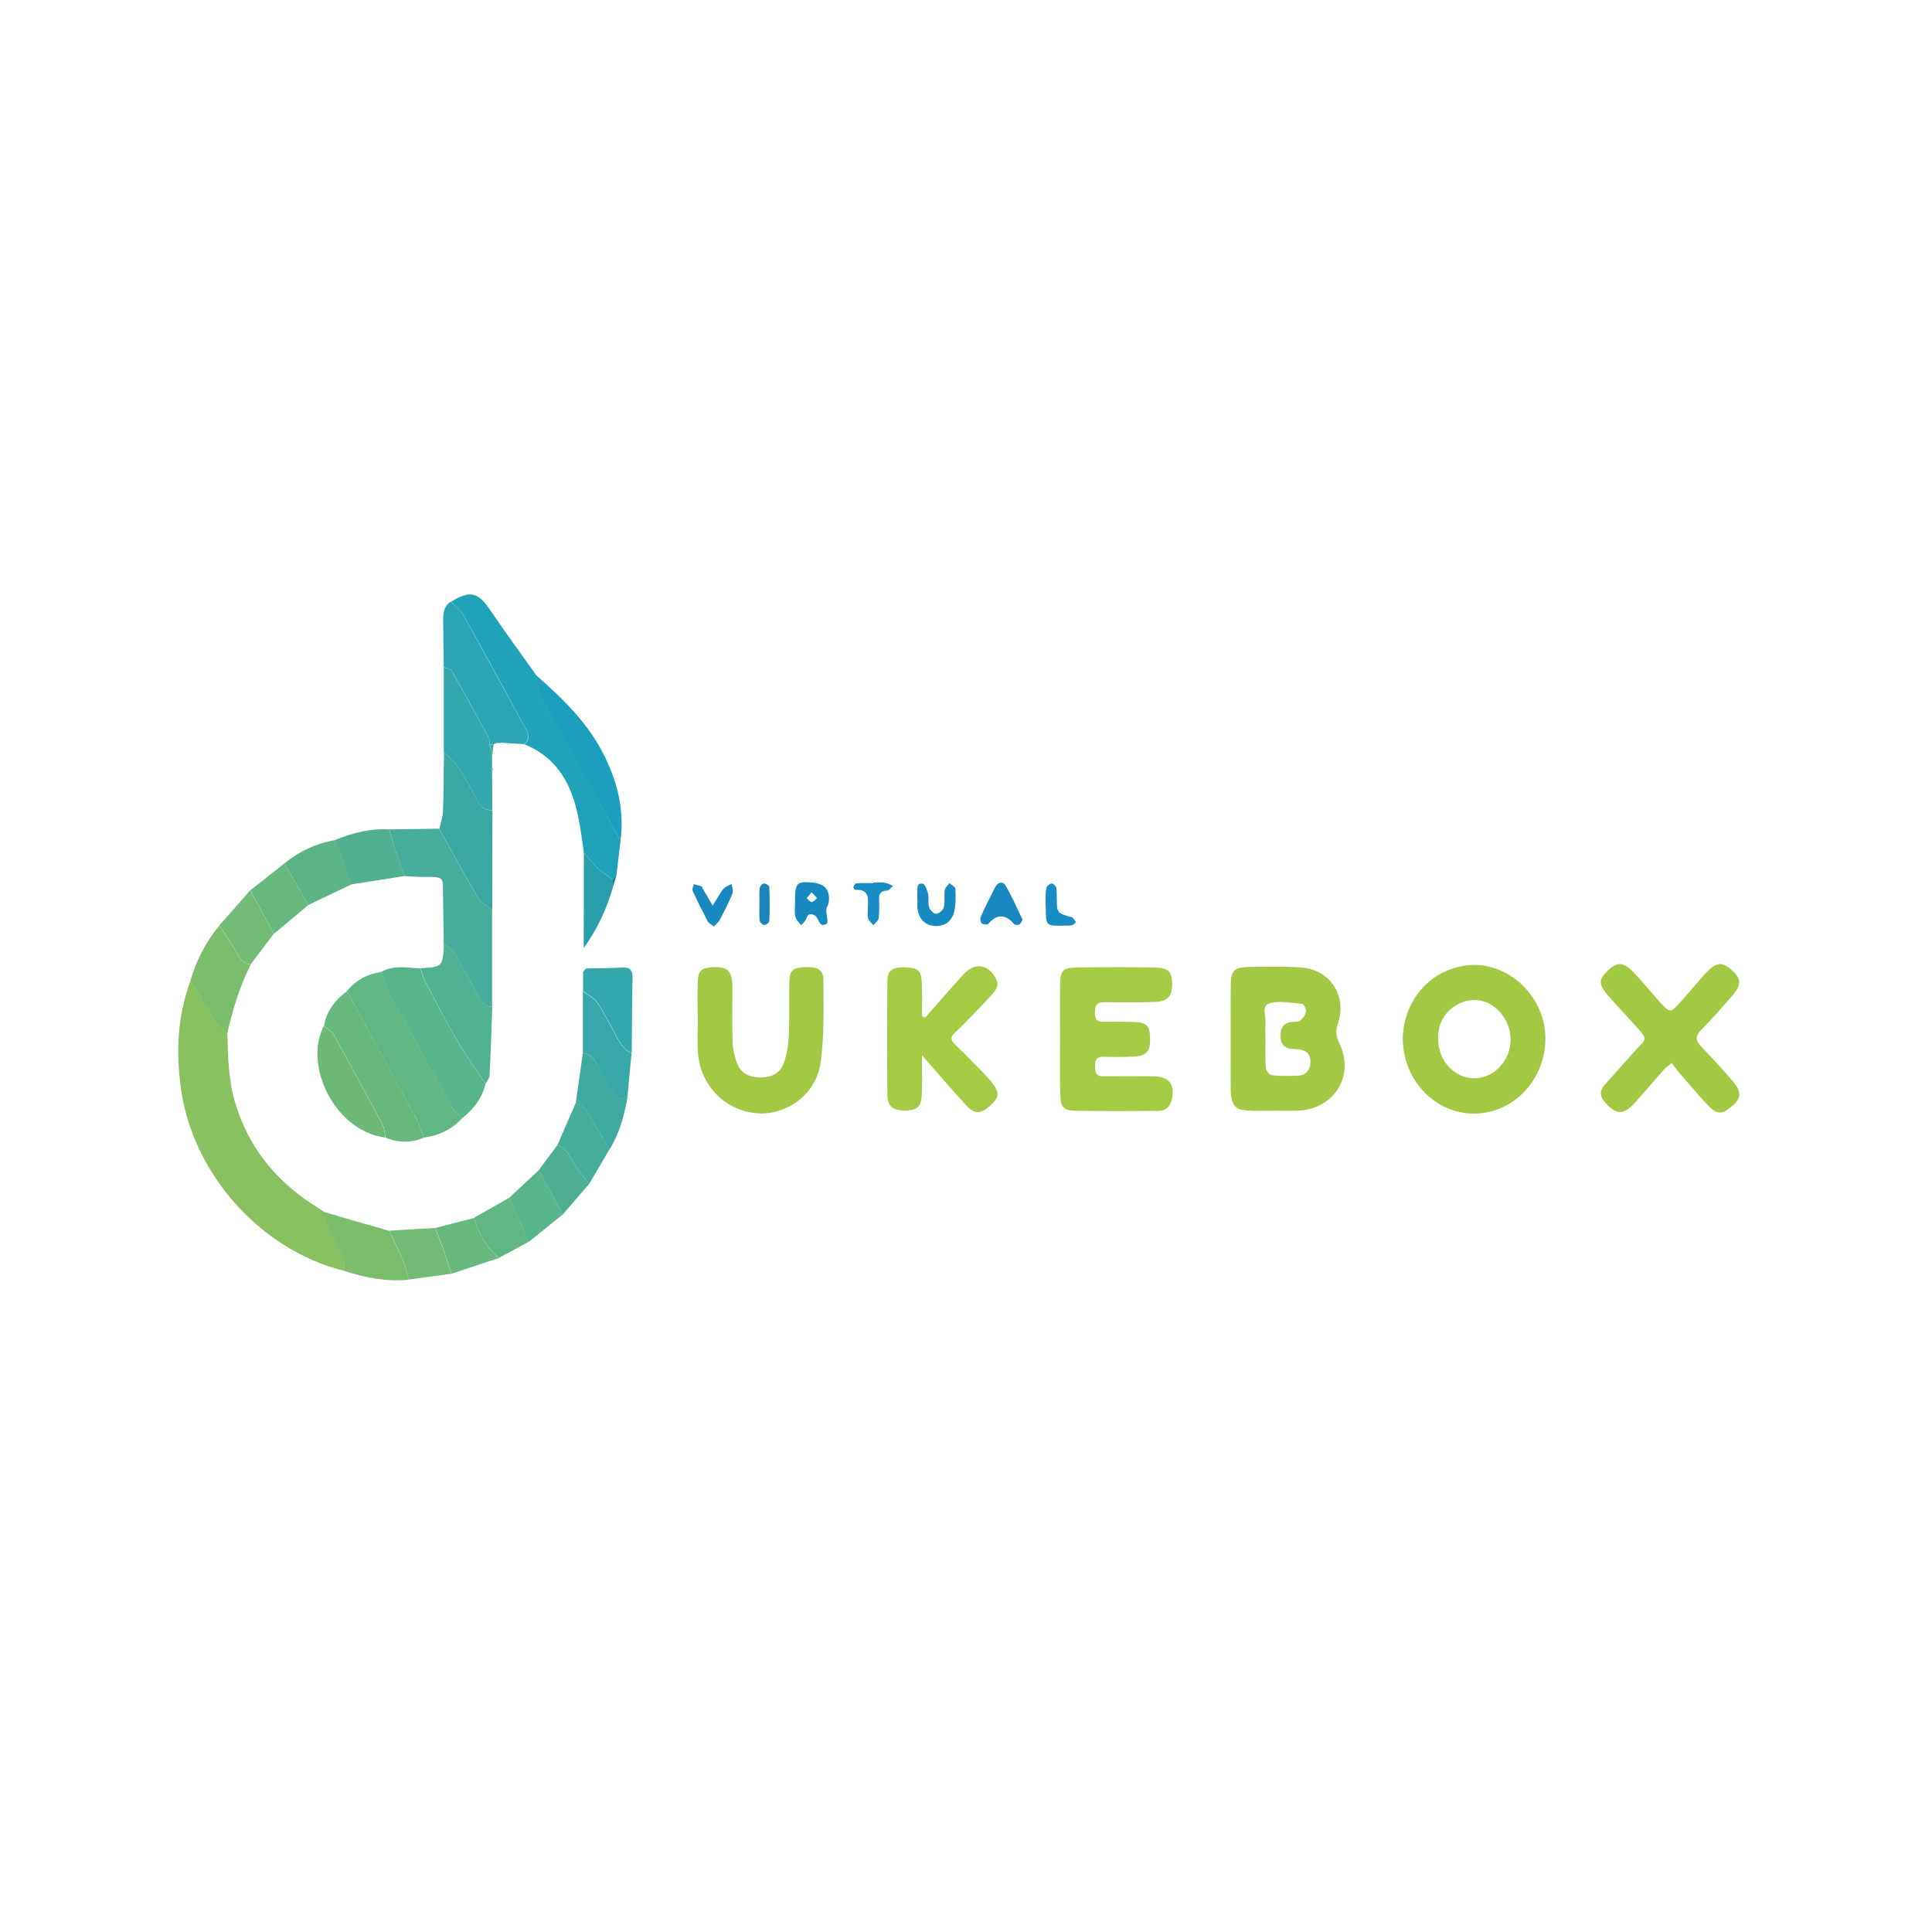 <?xml version="1.0" encoding="utf-8"?>
<!-- Generator: Adobe Illustrator 19.1.0, SVG Export Plug-In . SVG Version: 6.00 Build 0)  -->
<svg version="1.1" id="Layer_1" xmlns="http://www.w3.org/2000/svg" xmlns:xlink="http://www.w3.org/1999/xlink" x="0px" y="0px"
	 viewBox="0 0 1000 1000" style="enable-background:new 0 0 1000 1000;" xml:space="preserve">
<style type="text/css">
	.st0{fill:#88C160;}
	.st1{fill:#A3C844;}
	.st2{fill:#A5CB44;}
	.st3{fill:#21A2BB;}
	.st4{fill:#46AD9A;}
	.st5{fill:#60B784;}
	.st6{fill:#57B48B;}
	.st7{fill:#68B97D;}
	.st8{fill:#2AA5B6;}
	.st9{fill:#3AA7A2;}
	.st10{fill:#4FB092;}
	.st11{fill:#32A8AD;}
	.st12{fill:#1C9EBE;}
	.st13{fill:#7ABD6B;}
	.st14{fill:#6DB976;}
	.st15{fill:#37A8A7;}
	.st16{fill:#50AF90;}
	.st17{fill:#5BB386;}
	.st18{fill:#3EAAA0;}
	.st19{fill:#72BC75;}
	.st20{fill:#4DAE92;}
	.st21{fill:#299EAD;}
	.st22{fill:#188AC1;}
	.st23{fill:#178CC5;}
	.st24{fill:#1984B9;}
	.st25{fill:#1C798C;}
</style>
<path class="st0" d="M177.8,657.7c-43.3-10.9-78.2-50.4-84.2-94.6c-2.6-19.1-1.7-37.6,5.1-55.7c4.3,7.1,8.5,14.2,13,21.2
	c1.6,2.4,4,4.3,6,6.4c0.3,11.9,0.5,23.7,3.9,35.3c6.7,22.9,20.5,40.3,40.4,53.2c1.9,1.3,3.9,2.5,5.8,3.8c0.9,3.1,1.6,6.3,2.9,9.2
	c2.3,5.1,5.1,9.9,7.3,15C178.5,653.2,177.8,655.6,177.8,657.7z"/>
<path class="st1" d="M659.7,574.9c-4.6,0-9.3,0.2-13.9-0.1c-6.2-0.4-8-2.3-8.7-8.6c-0.1-0.7-0.1-1.3-0.1-2c0-17.9-0.1-35.8,0-53.7
	c0.1-8.3,1.6-9.8,10-10c8.6-0.2,17.3-0.3,25.8,0.2c15.6,0.9,24.7,14.5,19.6,29.4c-1.3,3.9-0.7,6.5,0.9,10
	c8.1,16.9-2.9,34.2-21.8,34.8C667.7,575,663.7,574.9,659.7,574.9C659.7,574.9,659.7,574.9,659.7,574.9z M655,537.9
	C655,537.9,655,537.9,655,537.9c0,5-0.2,10,0.2,14.9c0.1,1.4,2,3.7,3.2,3.8c4.6,0.4,9.3,0.4,13.9,0.1c3.9-0.3,5.8-3.1,6-6.8
	c0.2-3.9-1.9-6.2-5.8-6.7c-1.3-0.2-2.7-0.2-4-0.3c-4.1-0.4-5.7-3-5.7-6.8c0-3.7,1.3-6.5,5.4-7.1c1.6-0.2,3.6,0.1,4.8-0.8
	c1.4-1,2.7-2.9,3-4.6c0.2-1.3-1.2-3.9-2.1-4c-5.6-0.5-11.5-1.8-16.7-0.3c-4.5,1.2-1.8,6.9-2.2,10.6C654.7,532.6,655,535.2,655,537.9
	z"/>
<path class="st1" d="M762.5,499.4c19.9-0.1,37.1,17.1,37.4,37.6c0.3,21.4-16.2,39.2-36.6,39.4c-20.2,0.2-36.5-16.8-37.2-37.5
	C725.6,520,739,500.5,762.5,499.4z M744.4,538.2c0.1,11.2,8.9,20.3,19.3,19.9c10.1-0.4,18.2-9.4,18.2-20.1c0-10.9-9-20.7-19.1-20.4
	C753.7,517.8,743.6,525.5,744.4,538.2z"/>
<path class="st2" d="M548.7,537.8c0-9.3-0.1-18.6,0-27.9c0.2-7.6,1.3-9,8.6-9.1c13.6-0.3,27.3-0.2,40.9,0c6.5,0.1,8.4,2.3,8.5,8.3
	c0.1,6.4-2.2,9.2-8.8,9.5c-8.6,0.3-17.3,0.3-25.9,0.1c-4.7-0.1-5.5,2.1-5.3,6.1c0.1,2.9,1.3,4.2,4.2,4.1c5.3-0.1,10.6-0.1,16,0.1
	c6.7,0.2,8.2,1.8,8.4,8.3c0.2,6.9-1.7,9.2-8.4,9.6c-5.3,0.3-10.6,0.2-15.9,0.1c-3.8-0.1-4.2,2.1-4.2,5.1c0,3.1,0.6,5.1,4.3,5
	c8.6-0.1,17.3-0.1,25.9,0c7.9,0.1,11,3.8,9.7,11.2c-0.7,4.1-2.9,6.7-7.3,6.7c-14.3,0.1-28.6,0.2-42.9-0.1c-6-0.1-7.5-1.9-7.7-8.1
	C548.5,557.1,548.7,547.4,548.7,537.8C548.7,537.8,548.7,537.8,548.7,537.8z"/>
<path class="st1" d="M865.3,550.2c-1.8,1.5-3.1,2.4-4.2,3.6c-5.1,5.7-10,11.6-15.1,17.2c-5.6,6.1-9.4,6-14.8,0.1
	c-3-3.2-3.6-6.2-0.6-9.6c5.3-6,10.6-11.9,15.9-17.8c5.6-6.3,6.8-5.3,0.2-12.6c-4.4-4.9-9-9.7-13.4-14.7c-6.1-6.9-6.2-9.2-1-14.1
	c5.3-4.9,8.4-4.5,14.7,2.5c4,4.4,7.8,9,11.8,13.5c5.6,6.3,5.7,6.3,11.6-0.3c4.2-4.7,8.2-9.6,12.4-14.2c5.5-5.9,8.4-6.2,13.4-1.8
	c5.4,4.7,5.4,7.8-0.3,14.2c-5,5.7-10,11.5-15.4,16.9c-3.6,3.6-2.5,6,0.5,9.1c5.5,5.7,10.9,11.6,16.1,17.7c4.7,5.6,4.1,9-1.5,13.4
	c-4.4,3.5-7,3.5-11.2-0.8c-5.5-5.8-10.6-11.9-15.8-17.9C867.6,553.2,866.6,551.9,865.3,550.2z"/>
<path class="st1" d="M361.1,526.3c0-6.3-0.2-12.6,0.1-18.9c0.3-5.2,2.1-6.5,7.7-6.8c6.3-0.3,8.8,1.1,9.8,5.9
	c0.5,2.2,0.4,4.6,0.4,6.9c0,8.6-0.2,17.3,0.1,25.9c0.1,3.6,0.9,7.2,2.1,10.6c2,5.8,6.9,7.8,12.6,7.8c5.5,0,10-2.3,11.8-7.5
	c1.6-4.6,2.4-9.6,2.6-14.5c0.4-9.3,0-18.6,0.3-27.9c0.2-5.6,1.9-6.8,7.4-7.2c6.8-0.4,10.2,1.1,10.2,6.5c0,14.6,0.6,29.4-1.6,43.7
	c-2.6,16.2-18.1,26.8-33.3,25.4c-16-1.5-28.7-14.4-30-30.9c-0.5-6.3-0.1-12.6-0.1-18.9C361.2,526.3,361.1,526.3,361.1,526.3z"/>
<path class="st2" d="M478.9,526.7c5.4-6.2,10.8-12.3,16.3-18.5c1.3-1.5,2.6-3,4-4.4c5.8-5.9,12.8-4.5,16.4,3c1.7,3.5-0.3,5.9-2.2,8
	c-4.6,5.2-9.6,10.1-14.4,15.1c-1.6,1.7-3.3,3.3-5,4.9c-2.2,2-1.8,3.8,0.2,5.7c4.8,4.6,9.4,9.4,14.1,14.1c1.6,1.7,3.2,3.4,4.7,5.2
	c4.6,5.7,4.4,8.1-0.6,12.6c-5,4.4-8.1,4.4-12.7-0.7c-7.1-7.8-14-15.8-22.5-25.5c0,8.3,0.2,14.4-0.1,20.5c-0.2,6.2-2.5,8.1-8.7,8.1
	c-6.2,0-9-2-9.1-8c-0.2-19.6-0.2-39.2,0-58.8c0.1-5.9,2.7-7.5,9.4-7.3c6.2,0.2,8.1,1.6,8.4,7.3c0.3,6,0.1,11.9,0.1,17.9
	C477.6,526.2,478.3,526.5,478.9,526.7z"/>
<path class="st3" d="M321.2,434.9c-0.7,6.1-1.4,12.1-2.1,18.2c-0.6,0.7-1.3,1.4-1.9,2c-2.5-1.8-5.2-3.3-7.4-5.3
	c-2.8-2.6-5.1-5.7-7.6-8.5c-0.9-6.1-1.6-12.3-2.9-18.4c-3.4-16.8-10.8-30.8-27.8-37.6c2.8-2.5,2.2-5.2,0.7-8
	c-10.8-19.9-21.6-39.8-32.7-59.6c-1.4-2.4-4-4.2-6-6.2c9.5-6.1,14-5,20.1,4.1c7.7,11.4,15.9,22.5,23.9,33.8c0.9,3.8,1,8,2.8,11.3
	c9.8,18.3,19.9,36.5,30,54.7C313.8,421.8,317.6,428.4,321.2,434.9z"/>
<path class="st4" d="M201.5,429.3c8.6-0.1,17.2-0.3,25.8-0.4c6.6,11.8,12.9,23.7,19.8,35.2c1.7,2.8,5,4.7,7.6,7
	c0,16.6,0,33.2,0,49.9c-3.6,0.4-5.2-1.9-6.7-4.7c-3.2-6.1-6.5-12.2-10.1-18.1c-2.1-3.5-3.4-8-8.2-9.1c-0.1-8.6-0.3-17.2-0.4-25.7
	c-0.1-9.4,1-9.6-9.9-9.5c-3.3,0-6.6-0.3-9.9-0.4c-1.8-4.7-3.6-9.5-5.2-14.2C203.2,435.9,202.5,432.6,201.5,429.3z"/>
<path class="st5" d="M239.2,578.8c-5.3,5.8-12,8.9-19.7,10c-1.3-3.3-2.4-6.8-4.1-10c-11.9-22-23.9-43.9-35.8-65.8
	c4.6-5.8,10.7-8.9,18-10c1.2,3.7,2.1,7.6,3.7,11.1c1.8,3.9,4.3,7.4,6.4,11.2c8.6,15.7,17,31.4,25.7,47
	C234.7,574.8,237.2,576.7,239.2,578.8z"/>
<path class="st6" d="M239.2,578.8c-2-2.1-4.5-4-5.9-6.5c-8.7-15.6-17.1-31.3-25.7-47c-2.1-3.8-4.6-7.3-6.4-11.2
	c-1.6-3.5-2.5-7.4-3.7-11.1c6.4-3.7,13.2-2,20-1.8c0.9,2.5,1.6,5,2.8,7.3c5.2,9.9,10.3,19.9,15.9,29.5c4.6,7.9,10.1,15.3,15.1,22.9
	C249.6,568.4,245.1,574.1,239.2,578.8z"/>
<path class="st7" d="M179.6,513c12,21.9,24,43.8,35.8,65.8c1.7,3.1,2.7,6.6,4.1,10c-6.6,2.8-13.3,2.9-19.9,0
	c-0.5-2.2-0.5-4.7-1.5-6.6c-8.3-15.6-16.8-31.2-25.4-46.7c-1-1.9-3.3-3-5-4.5C169,523.3,173.4,517.6,179.6,513z"/>
<path class="st8" d="M233.4,311.4c2,2.1,4.7,3.8,6,6.2c11,19.8,21.8,39.7,32.7,59.6c1.5,2.8,2.1,5.5-0.7,8
	c-4.1-0.3-8.1-0.5-12.2-0.8c-0.6,0-1.1,0.1-1.7,0.1c-0.7,0.2-1.4,0.5-2.1,0.7c-0.7,0-1.3-0.1-2,0c0-1,0.2-2.1-0.2-2.9
	c-6.3-11.7-12.7-23.5-19.3-35c-0.6-1.1-2.8-1.3-4.2-2c-0.1-8.2-0.3-16.4-0.3-24.6C229.4,317.1,229.8,313.6,233.4,311.4z"/>
<path class="st9" d="M254.8,471.2c-2.6-2.3-5.9-4.2-7.6-7c-6.9-11.6-13.3-23.5-19.8-35.2c0.7-3.1,1.8-6.1,1.9-9.2
	c0.4-10.1,0.3-20.3,0.5-30.4c2.6,2.7,5.7,5.1,7.7,8.2c3.4,5.1,6.4,10.6,9.2,16.1c1.8,3.5,3.9,6,8.2,5.6
	C254.8,436.5,254.8,453.8,254.8,471.2z"/>
<path class="st10" d="M251.4,560.9c-5.1-7.6-10.5-15-15.1-22.9c-5.7-9.6-10.7-19.6-15.9-29.5c-1.2-2.3-1.9-4.9-2.8-7.3
	c11.5-0.8,11.5-0.8,12.2-12.1c4.8,1.1,6.1,5.6,8.2,9.1c3.5,5.9,6.8,12,10.1,18.1c1.5,2.8,3.1,5.1,6.7,4.7
	c-0.4,11.8-0.8,23.7-1.4,35.5C253.3,558,252.1,559.5,251.4,560.9z"/>
<path class="st11" d="M254.8,419.2c-4.3,0.4-6.4-2.1-8.2-5.6c-2.8-5.5-5.7-11-9.2-16.1c-2-3.1-5.1-5.5-7.7-8.2c0-14.6,0-29.3,0-43.9
	c1.5,0.6,3.6,0.9,4.2,2c6.6,11.6,13,23.3,19.3,35c0.4,0.8,0.1,1.9,0.2,2.9c0.4,1.9,0.9,3.8,1.3,5.8c0,2.1,0,4.2,0,6.3
	c-0.2,0.2-0.5,0.4-0.5,0.5c0.1,0.4,0.3,0.8,0.5,1.2C254.8,405.8,254.8,412.5,254.8,419.2z"/>
<path class="st12" d="M321.2,434.9c-3.7-6.5-7.4-13.1-11.1-19.6c-10.1-18.2-20.2-36.3-30-54.7c-1.8-3.3-1.9-7.5-2.8-11.3
	c14,12.3,27.4,25.2,35.7,42.3C319.7,405.2,323.2,419.6,321.2,434.9z"/>
<path class="st13" d="M117.6,535c-2-2.1-4.4-4-6-6.4c-4.5-7-8.7-14.1-13-21.2c3.1-10.4,7.9-19.9,14.9-28.3c3,4.7,6.3,9.3,9.1,14.1
	c1.7,3,3.2,5.9,7.2,6C124.1,510.5,120.4,522.6,117.6,535z"/>
<path class="st13" d="M177.8,657.7c0-2.1,0.7-4.5,0-6.2c-2.1-5.1-5-9.9-7.3-15c-1.3-2.9-2-6.1-2.9-9.2c11.3,3.3,22.6,6.6,33.9,9.8
	c2.5,5.4,5.1,10.7,7.4,16.1c1.2,2.9,1.8,6.1,2.6,9.2C199.9,663.5,188.8,661.3,177.8,657.7z"/>
<path class="st14" d="M167.6,531c1.7,1.5,4,2.7,5,4.5c8.6,15.5,17.1,31,25.4,46.7c1,1.9,1,4.4,1.5,6.6
	C173.4,585.6,156.9,551.5,167.6,531z"/>
<path class="st15" d="M301.7,545c0-10.6,0-21.3,0-31.9c2.5,1.9,5.6,3.4,7.3,5.8c3.4,4.8,5.9,10.2,8.8,15.3c2.4,4.2,4.1,8.9,9.1,10.9
	c-0.7,7.4-1.4,14.7-2.1,22.1c-2.5,1.5-4.9,2.2-6.8-0.9c-2.6-4.2-5.1-8.5-7.5-12.8C308.5,549.6,306.8,545.5,301.7,545z"/>
<path class="st16" d="M201.5,429.3c0.9,3.3,1.7,6.6,2.8,9.9c1.6,4.8,3.5,9.5,5.2,14.2c-9.3,1.5-18.5,2.9-27.8,4.4
	c-1.6-4.6-3.3-9.3-4.9-13.9c-1.1-3-2.3-6-3.4-9.1C182.4,431.1,191.7,428.7,201.5,429.3z"/>
<path class="st11" d="M327,545c-5-1.9-6.7-6.7-9.1-10.9c-2.9-5.1-5.5-10.5-8.8-15.3c-1.7-2.4-4.8-3.9-7.3-5.8c0-3.3,0-6.7,0-10
	c0.5-0.6,1.1-1.2,1.6-1.7c6.3-0.1,12.6-0.2,18.9-0.5c3.9-0.2,5.2,1.5,5.1,5.3C327.1,519,327.1,532,327,545z"/>
<path class="st17" d="M173.5,434.8c1.1,3,2.3,6,3.4,9.1c1.7,4.6,3.3,9.2,4.9,13.9c-7.4,3.5-14.8,7.1-22.2,10.6
	c-4.1-7.2-8.3-14.3-12.4-21.5C154.9,440.6,163.7,436.5,173.5,434.8z"/>
<path class="st18" d="M301.7,545c5.1,0.6,6.8,4.6,8.9,8.4c2.4,4.3,4.9,8.5,7.5,12.8c1.9,3.1,4.3,2.4,6.8,0.9
	c-1.6,9.9-4.2,19.4-9.5,28c-2.5-4.3-4.7-8.7-7.4-12.7c-2.8-4.2-4-10-10-11.4C299.2,562.3,300.5,553.6,301.7,545z"/>
<path class="st7" d="M147.2,446.9c4.1,7.2,8.3,14.3,12.4,21.5c-5.9,5-11.9,10-17.8,14.9c-4.1-7.5-8.2-15-12.2-22.5
	C135.4,456.2,141.3,451.6,147.2,446.9z"/>
<path class="st4" d="M298,570.9c6,1.4,7.2,7.2,10,11.4c2.7,4.1,5,8.5,7.4,12.7c-3.5,5.9-6.9,11.8-10.4,17.7c-2.6-3.3-5.4-6.4-7.6-10
	c-2.4-3.9-4-8.3-8.8-10.1C291.7,585.4,294.8,578.1,298,570.9z"/>
<path class="st19" d="M129.5,460.8c4.1,7.5,8.2,15,12.2,22.5c-4,5.3-7.9,10.5-11.9,15.8c-4-0.1-5.5-3-7.2-6c-2.8-4.8-6-9.4-9.1-14.1
	C118.9,473,124.2,466.9,129.5,460.8z"/>
<path class="st19" d="M211.5,662.3c-0.8-3.1-1.4-6.3-2.6-9.2c-2.3-5.5-4.9-10.8-7.4-16.1c7.9-0.5,15.8-1,23.7-1.4
	c1.5,3.9,3.1,7.8,4.5,11.8c1.4,3.9,2.6,7.9,3.9,11.9C226.3,660.3,218.9,661.3,211.5,662.3z"/>
<path class="st6" d="M291.3,628.6c-5.9,4.8-11.9,9.5-17.8,14.3c-1.3-3.3-2.5-6.6-3.9-9.8c-2-4.4-4.2-8.6-6.3-12.9
	c5.2-4.9,10.5-9.7,15.7-14.6C283,613.2,287.2,620.9,291.3,628.6z"/>
<path class="st7" d="M233.7,659.3c-1.3-4-2.5-8-3.9-11.9c-1.4-4-3-7.9-4.5-11.8c6.7-1.7,13.4-3.5,20.1-5.2
	c2.4,8.1,6.3,15.2,12.8,20.8C250,653.8,241.9,656.6,233.7,659.3z"/>
<path class="st5" d="M258.2,651.1c-6.5-5.5-10.4-12.7-12.8-20.8c6-3.4,11.9-6.8,17.9-10.2c2.1,4.3,4.3,8.5,6.3,12.9
	c1.5,3.2,2.6,6.5,3.9,9.8C268.4,645.6,263.3,648.4,258.2,651.1z"/>
<path class="st20" d="M291.3,628.6c-4.1-7.7-8.3-15.4-12.4-23c3.2-4.3,6.5-8.7,9.7-13c4.8,1.8,6.4,6.2,8.8,10.1
	c2.2,3.6,5,6.7,7.6,10C300.4,618,295.9,623.3,291.3,628.6z"/>
<path class="st21" d="M302.2,441.3c2.5,2.9,4.8,5.9,7.6,8.5c2.2,2.1,4.9,3.6,7.4,5.3c0,1.3,0.1,2.7,0.1,4
	c-3.2,11.1-7.9,21.5-15.2,31.7C302.2,473.5,302.2,457.4,302.2,441.3z"/>
<path class="st22" d="M411.5,467.5c0-0.7,0-1.3,0-2c0.1-8.5,1-9.4,8.9-8.7c6.7,0.6,9.5,4,8.5,10.5c-0.2,1.3-1.2,2.4-1.2,3.7
	c-0.1,2.5,1.2,6.5,0.2,7.1c-4.1,2.5-3.9-2.9-6.1-4.2c-1.9-1.1-3.6-1.2-4.5,1.6c-0.4,1.3-1.7,2.3-2.7,3.4c-1-1.5-2.6-2.8-2.9-4.4
	C411.1,472.3,411.5,469.9,411.5,467.5C411.5,467.5,411.5,467.5,411.5,467.5z M420.1,461.8c-1.1,1.4-1.9,2.3-2.6,3.1
	c0.9,0.7,1.8,2,2.7,2c0.9,0,1.8-1.3,2.7-2C422.1,464,421.4,463.2,420.1,461.8z"/>
<path class="st22" d="M529.3,476c-0.7,1.1-1.1,2.3-1.8,2.6c-0.7,0.3-2.2,0.2-2.7-0.4c-4.4-5-8.6-5.3-13.2-0.1
	c-0.5,0.6-2.7,0.5-3.4-0.1c-0.7-0.6-1-2.5-0.6-3.4c2.3-5.1,4.8-10.2,7.4-15.2c1.3-2.6,4-3.6,5.4-1.1
	C523.9,464,526.4,470.2,529.3,476z"/>
<path class="st22" d="M474.8,465.3c0-1-0.1-2,0-3c0.2-2.1-0.7-5.4,2.8-4.9c1.2,0.2,2.3,3.4,2.8,5.3c0.5,2.2-0.2,4.7,0.5,6.9
	c0.5,1.5,2.5,3.5,3.7,3.4c1.4-0.1,3.6-1.9,3.9-3.4c0.7-2.8,0.1-5.9,0.5-8.9c0.2-1.3,1.6-2.4,2.4-3.6c1.1,1,3.1,1.9,3.1,2.9
	c0.2,3.9,0.3,8-0.6,11.8c-1.3,5.4-5.2,7.8-10.2,7.5c-4.9-0.4-8.1-3.6-8.8-9c-0.2-1.6,0-3.3,0-5C474.9,465.3,474.9,465.3,474.8,465.3
	z"/>
<path class="st22" d="M369.5,479.6c-1.3-1.1-2.6-1.7-3.2-2.7c-2.7-5.2-5.4-10.5-7.8-15.9c-0.4-0.9,0.4-2.3,0.6-3.4
	c1.4,0.4,2.8,0.8,4.1,1.2c0.2,0.1,0.3,0.6,0.4,0.9c1.8,3,3.5,6.1,5.3,9.1c1.8-2.9,3.4-6,5.5-8.7c1-1.2,2.8-1.8,4.3-2.6
	c0.2,1.7,1,3.6,0.4,5c-1.8,4.6-4.1,9-6.4,13.3C372.2,477.1,370.8,478.1,369.5,479.6z"/>
<path class="st23" d="M452,456.8c2,0,4-0.2,6,0.1c1.5,0.2,2.8,1.1,4.3,1.6c-1.1,0.9-2.2,2.5-3.4,2.5c-3,0.2-4,1.6-3.9,4.4
	c0.1,3.3,0.2,6.7-0.2,9.9c-0.2,1.3-1.8,2.4-2.7,3.6c-0.9-1.1-2.3-2.1-2.7-3.4c-0.5-1.5-0.2-3.3-0.2-4.9c0-4.7,1.5-10.4-6.5-10
	c-0.3,0-1.1-1.1-1-1.4c0.3-0.8,0.9-2,1.5-2c3-0.2,6-0.1,8.9-0.1C452,457,452,456.9,452,456.8z"/>
<path class="st23" d="M541.2,465.4c0-0.6-0.1-3.3,0.4-5.8c0.2-0.9,1.6-2.2,2.6-2.3c0.8-0.1,2.3,1.2,2.5,2.1c0.4,1.9,0.2,3.9,0.3,5.9
	c0.1,7.4,0.2,7.3,7.8,9.5c0.9,0.3,1.4,1.7,2.2,2.5c-0.7,0.6-1.3,1.4-2.1,1.6c-1.3,0.3-2.6,0.1-3.9,0.2c-9.7,0.2-9.7,0.2-9.7-9.8
	C541.2,468.7,541.2,468.1,541.2,465.4z"/>
<path class="st24" d="M393.1,467.6c0-2.6-0.2-5.3,0.1-7.8c0.1-1,1.3-2.4,2.1-2.5c1-0.1,2.9,1.1,2.9,1.8c0.2,5.8,0.3,11.7,0,17.6
	c0,0.8-1.7,2.1-2.7,2.1c-0.8,0-2.2-1.4-2.3-2.3C392.9,473.5,393.1,470.6,393.1,467.6C393.1,467.6,393.1,467.6,393.1,467.6z"/>
<path class="st25" d="M317.3,459.1c0-1.3-0.1-2.7-0.1-4c0.6-0.7,1.3-1.4,1.9-2C318.5,455.1,317.9,457.1,317.3,459.1z"/>
<path class="st9" d="M254.8,391.1c-0.4-1.9-0.9-3.8-1.3-5.8c0.7,0,1.3,0,2,0C255.2,387.3,255,389.2,254.8,391.1z"/>
<path class="st15" d="M303.3,501.2c-0.5,0.6-1.1,1.2-1.6,1.7C302.3,502.4,302.8,501.8,303.3,501.2z"/>
<path class="st9" d="M254.8,399.1c-0.2-0.4-0.4-0.8-0.5-1.2c0-0.1,0.3-0.3,0.5-0.5C255.1,398,255.1,398.5,254.8,399.1z"/>
<path class="st11" d="M257.6,384.6c0.6,0,1.1-0.1,1.7-0.1l-0.8,0.3L257.6,384.6z"/>
</svg>
